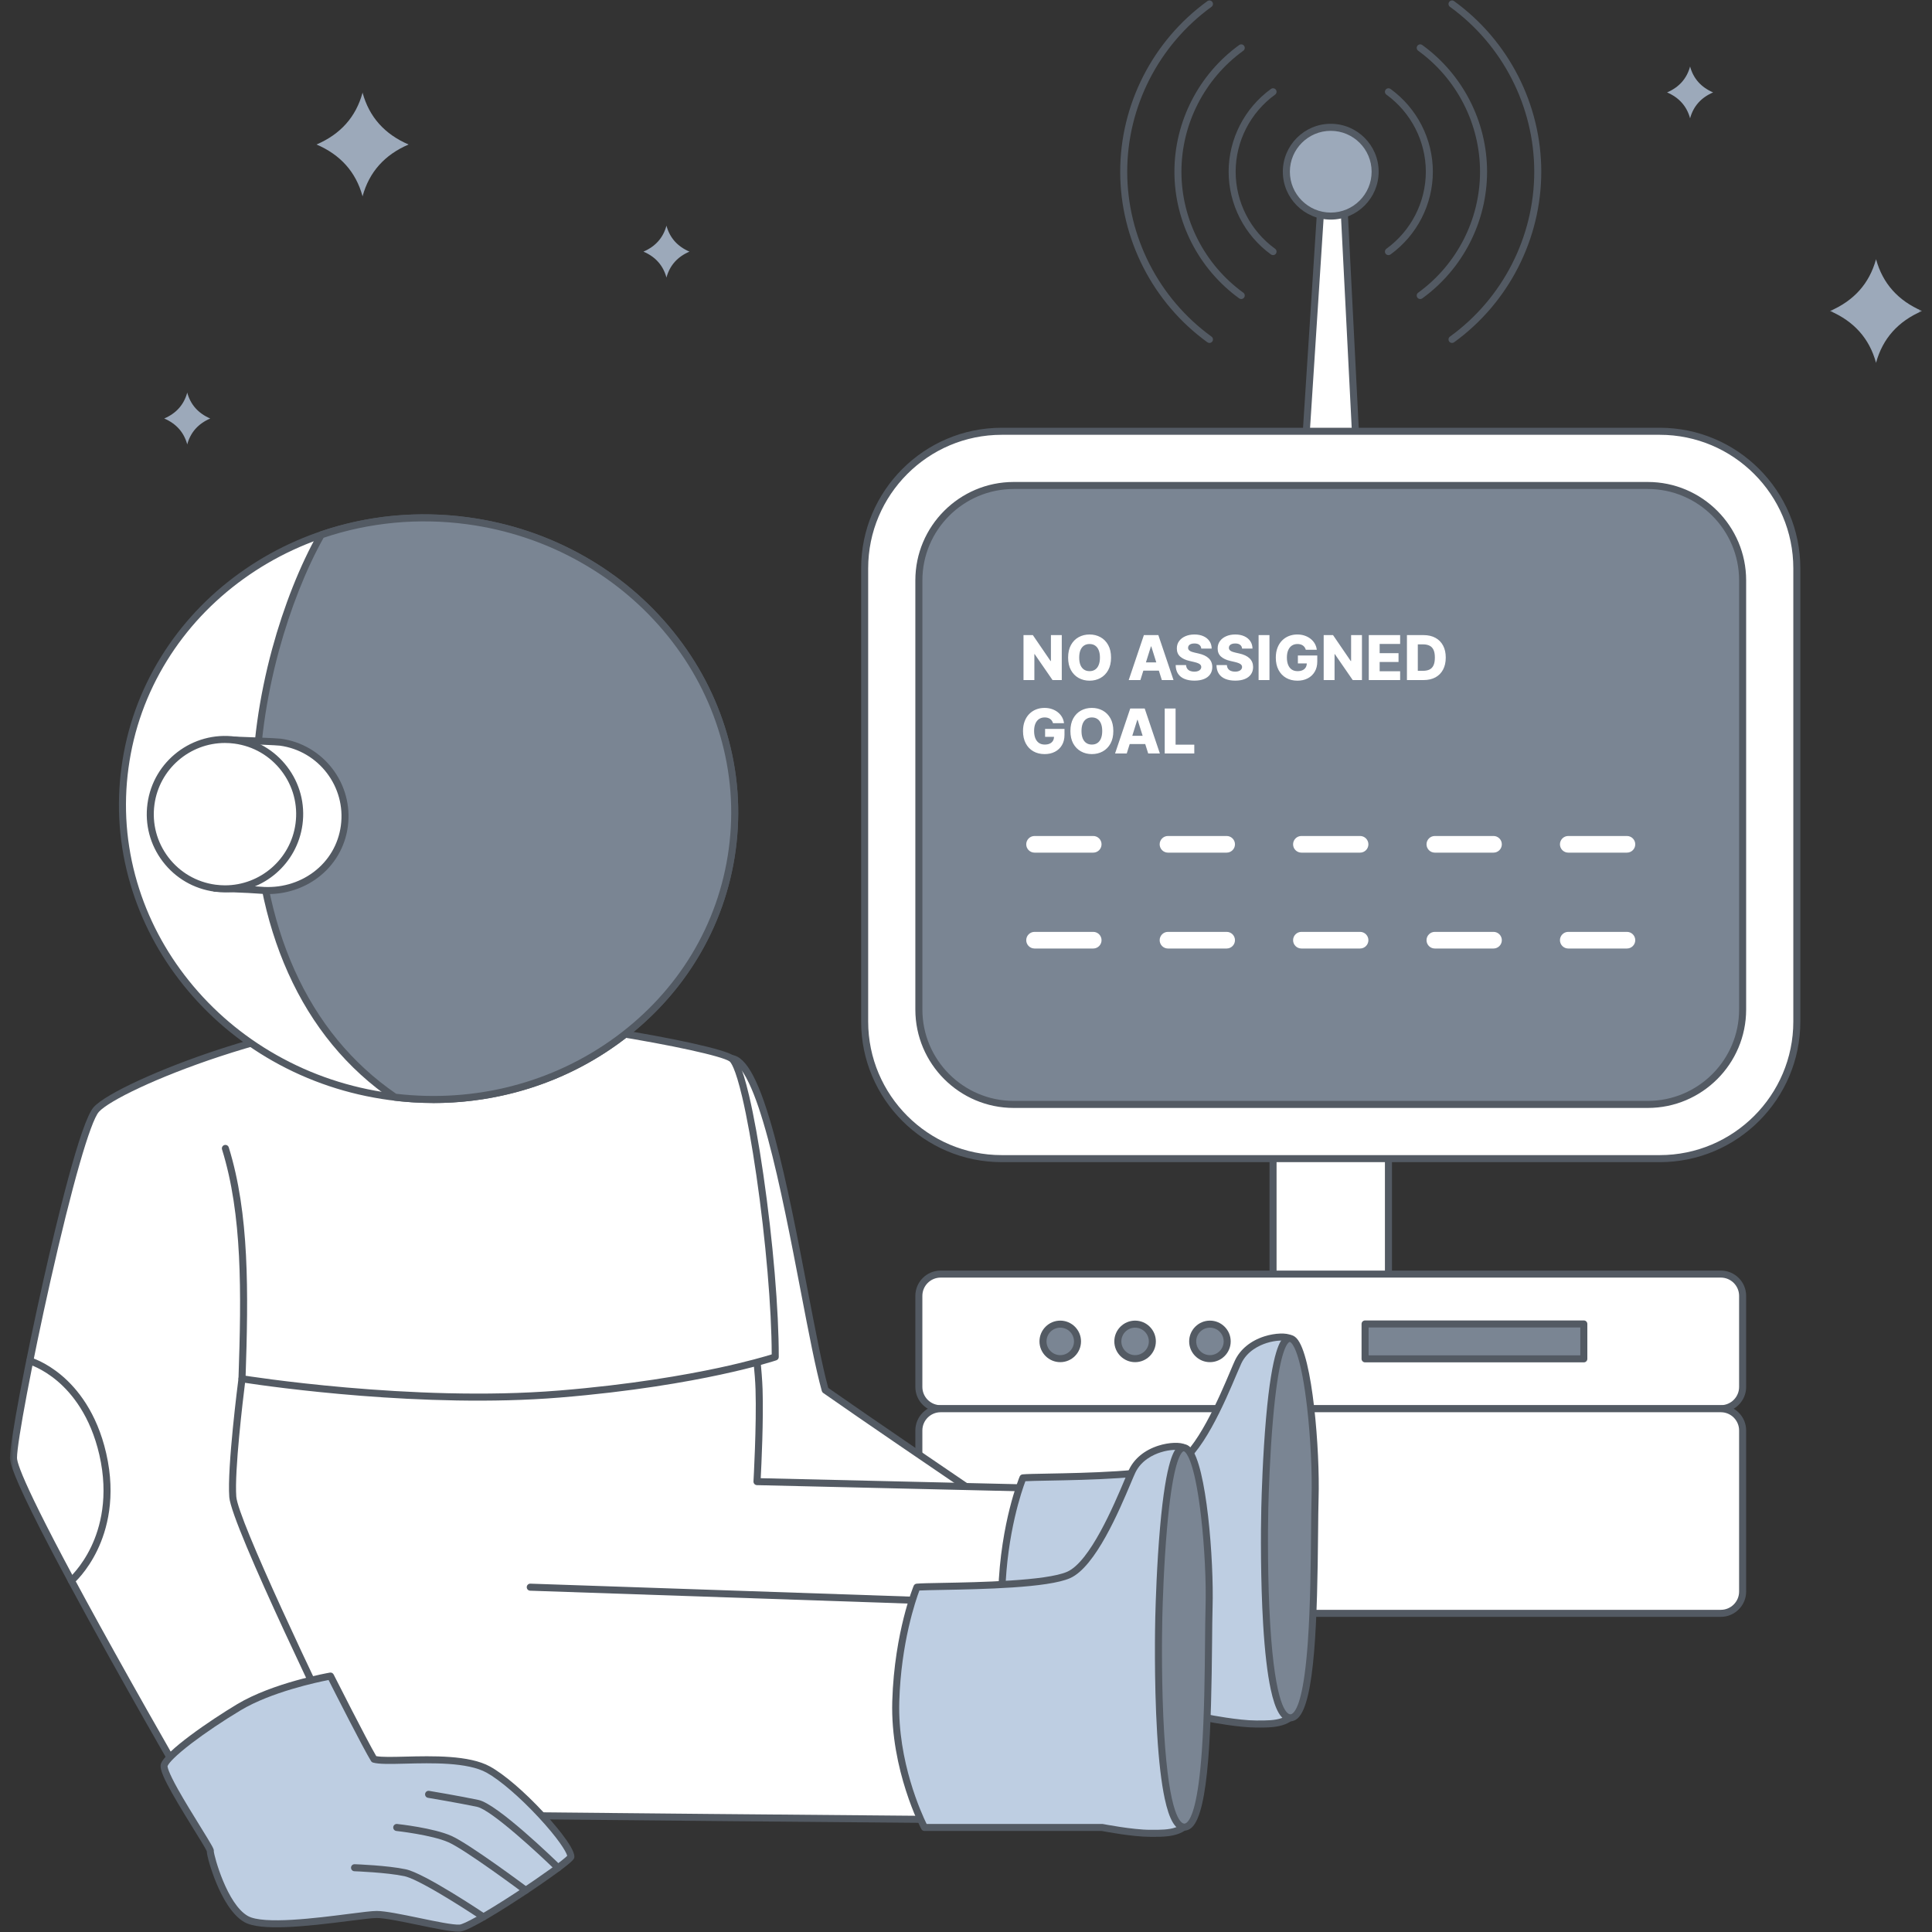 <svg width="500" height="500" viewBox="0 0 500 500" fill="none" xmlns="http://www.w3.org/2000/svg">
<rect x="0" y="0" width="500" height="500" fill="#333333" stroke="none"/>
<path d="M351.026 116.531H337.766L342.417 44.438H347.37L351.026 116.531Z" fill="white"/>
<path d="M351.026 117.443H337.766C337.51 117.443 337.271 117.339 337.099 117.156C336.927 116.974 336.838 116.729 336.854 116.474L341.51 44.38C341.542 43.901 341.937 43.526 342.417 43.526H347.37C347.854 43.526 348.255 43.906 348.276 44.391L351.932 116.49C351.948 116.74 351.859 116.979 351.687 117.161C351.51 117.344 351.276 117.448 351.026 117.448V117.443ZM338.734 115.625H350.068L346.505 45.344H343.271L338.729 115.625H338.734Z" fill="#535A63"/>
<path d="M313.005 88.755C312.818 88.755 312.635 88.698 312.469 88.583C298.344 78.354 289.906 61.849 289.906 44.438C289.906 27.021 298.344 10.521 312.469 0.292C312.88 -0.005 313.448 0.083 313.74 0.495C314.036 0.901 313.948 1.469 313.536 1.766C299.88 11.656 291.724 27.604 291.724 44.438C291.724 61.266 299.88 77.219 313.536 87.109C313.948 87.401 314.036 87.974 313.74 88.38C313.563 88.625 313.286 88.755 313.005 88.755Z" fill="#535A63"/>
<path d="M321.234 77.391C321.047 77.391 320.859 77.333 320.698 77.219C310.203 69.615 303.938 57.364 303.938 44.438C303.938 31.51 310.203 19.255 320.698 11.656C321.104 11.359 321.677 11.448 321.969 11.859C322.266 12.266 322.172 12.833 321.766 13.13C311.74 20.385 305.755 32.094 305.755 44.438C305.755 56.781 311.74 68.484 321.766 75.745C322.172 76.036 322.266 76.609 321.969 77.016C321.792 77.26 321.516 77.391 321.234 77.391Z" fill="#535A63"/>
<path d="M329.464 66.026C329.276 66.026 329.089 65.974 328.927 65.854C322.063 60.885 317.969 52.875 317.969 44.438C317.969 35.995 322.063 27.99 328.927 23.016C329.339 22.724 329.906 22.812 330.198 23.219C330.495 23.63 330.401 24.198 329.995 24.49C323.604 29.12 319.786 36.573 319.786 44.438C319.786 52.297 323.604 59.75 329.995 64.38C330.401 64.677 330.495 65.245 330.198 65.651C330.021 65.896 329.745 66.026 329.464 66.026Z" fill="#535A63"/>
<path d="M375.787 88.755C375.505 88.755 375.224 88.625 375.047 88.38C374.755 87.969 374.844 87.401 375.25 87.109C388.912 77.219 397.063 61.266 397.063 44.438C397.063 27.604 388.912 11.656 375.25 1.766C374.844 1.469 374.755 0.901 375.047 0.495C375.344 0.083 375.912 -0.005 376.318 0.292C390.448 10.521 398.88 27.021 398.88 44.438C398.88 61.849 390.448 78.349 376.318 88.583C376.156 88.698 375.969 88.755 375.787 88.755Z" fill="#535A63"/>
<path d="M367.557 77.391C367.276 77.391 366.995 77.26 366.818 77.016C366.526 76.604 366.615 76.036 367.021 75.745C377.047 68.484 383.031 56.781 383.031 44.438C383.031 32.094 377.047 20.385 367.021 13.13C366.615 12.833 366.526 12.266 366.818 11.859C367.115 11.448 367.682 11.359 368.089 11.656C378.589 19.255 384.854 31.51 384.854 44.438C384.854 57.364 378.589 69.615 368.089 77.219C367.927 77.333 367.745 77.391 367.557 77.391Z" fill="#535A63"/>
<path d="M359.328 66.026C359.047 66.026 358.771 65.896 358.594 65.651C358.297 65.245 358.391 64.677 358.797 64.38C365.187 59.75 369.005 52.297 369.005 44.438C369.005 36.573 365.187 29.12 358.797 24.49C358.391 24.198 358.297 23.625 358.594 23.219C358.885 22.812 359.458 22.724 359.865 23.016C366.729 27.99 370.823 35.995 370.823 44.438C370.823 52.875 366.729 60.885 359.865 65.854C359.703 65.974 359.516 66.026 359.328 66.026Z" fill="#535A63"/>
<path d="M355.885 44.438C355.885 45.193 355.813 45.938 355.661 46.677C355.516 47.417 355.297 48.135 355.01 48.833C354.719 49.531 354.37 50.193 353.948 50.818C353.531 51.448 353.052 52.026 352.521 52.557C351.984 53.094 351.406 53.568 350.776 53.989C350.151 54.406 349.49 54.76 348.792 55.052C348.094 55.339 347.375 55.557 346.635 55.703C345.896 55.849 345.151 55.922 344.396 55.922C343.641 55.922 342.896 55.849 342.156 55.703C341.417 55.557 340.698 55.339 340 55.052C339.302 54.76 338.641 54.406 338.016 53.989C337.385 53.568 336.807 53.094 336.271 52.557C335.74 52.026 335.26 51.448 334.844 50.818C334.422 50.193 334.073 49.531 333.781 48.833C333.495 48.135 333.276 47.417 333.13 46.677C332.979 45.938 332.906 45.193 332.906 44.438C332.906 43.682 332.979 42.932 333.13 42.193C333.276 41.453 333.495 40.734 333.781 40.042C334.073 39.344 334.422 38.682 334.844 38.052C335.26 37.427 335.74 36.844 336.271 36.312C336.807 35.781 337.385 35.302 338.016 34.885C338.641 34.464 339.302 34.109 340 33.823C340.698 33.531 341.417 33.318 342.156 33.167C342.896 33.021 343.641 32.948 344.396 32.948C345.151 32.948 345.896 33.021 346.635 33.167C347.375 33.318 348.094 33.531 348.792 33.823C349.49 34.109 350.151 34.464 350.776 34.885C351.406 35.302 351.984 35.781 352.521 36.312C353.052 36.844 353.531 37.427 353.948 38.052C354.37 38.682 354.719 39.344 355.01 40.042C355.297 40.734 355.516 41.453 355.661 42.193C355.813 42.932 355.885 43.682 355.885 44.438Z" fill="#9CA9BA"/>
<path d="M344.396 56.833C337.557 56.833 331.995 51.271 331.995 44.438C331.995 37.599 337.557 32.036 344.396 32.036C351.234 32.036 356.797 37.599 356.797 44.438C356.797 51.271 351.234 56.833 344.396 56.833ZM344.396 33.859C338.563 33.859 333.818 38.604 333.818 44.438C333.818 50.271 338.563 55.016 344.396 55.016C350.229 55.016 354.974 50.271 354.974 44.438C354.974 38.604 350.229 33.859 344.396 33.859Z" fill="#535A63"/>
<path d="M329.464 264.036H359.328V338.698H329.464V264.036Z" fill="white"/>
<path d="M359.328 339.609H329.463C328.963 339.609 328.552 339.203 328.552 338.698V264.036C328.552 263.536 328.963 263.13 329.463 263.13H359.328C359.828 263.13 360.24 263.536 360.24 264.036V338.698C360.24 339.203 359.828 339.609 359.328 339.609ZM330.375 337.787H358.417V264.948H330.375V337.787Z" fill="#535A63"/>
<path d="M243.437 329.729H445.354C445.724 329.729 446.088 329.766 446.453 329.839C446.818 329.912 447.167 330.021 447.51 330.162C447.854 330.302 448.177 330.474 448.484 330.682C448.792 330.885 449.078 331.12 449.338 331.38C449.599 331.646 449.833 331.927 450.042 332.234C450.245 332.542 450.422 332.87 450.562 333.214C450.703 333.552 450.807 333.906 450.88 334.271C450.953 334.63 450.99 335 450.99 335.37V358.938C450.99 359.307 450.953 359.672 450.88 360.037C450.807 360.401 450.703 360.75 450.562 361.094C450.422 361.438 450.245 361.76 450.042 362.068C449.833 362.375 449.599 362.662 449.338 362.922C449.078 363.182 448.792 363.417 448.484 363.625C448.177 363.828 447.854 364.005 447.51 364.146C447.167 364.287 446.818 364.391 446.453 364.464C446.088 364.537 445.724 364.573 445.354 364.573H243.437C243.068 364.573 242.703 364.537 242.338 364.464C241.974 364.391 241.625 364.287 241.281 364.146C240.937 364.005 240.615 363.828 240.307 363.625C240 363.417 239.713 363.182 239.453 362.922C239.193 362.662 238.958 362.375 238.75 362.068C238.547 361.76 238.37 361.438 238.229 361.094C238.088 360.75 237.984 360.401 237.911 360.037C237.838 359.672 237.802 359.307 237.802 358.938V335.37C237.802 335 237.838 334.63 237.911 334.271C237.984 333.906 238.088 333.552 238.229 333.214C238.37 332.87 238.547 332.542 238.75 332.234C238.958 331.927 239.193 331.646 239.453 331.38C239.713 331.12 240 330.885 240.307 330.682C240.615 330.474 240.937 330.302 241.281 330.162C241.625 330.021 241.974 329.912 242.338 329.839C242.703 329.766 243.068 329.729 243.437 329.729Z" fill="white"/>
<path d="M445.354 365.484H243.438C239.828 365.484 236.891 362.547 236.891 358.938V335.37C236.891 331.76 239.828 328.823 243.438 328.823H445.354C448.964 328.823 451.901 331.755 451.901 335.37V358.938C451.901 362.547 448.964 365.484 445.354 365.484ZM243.438 330.641C240.828 330.641 238.708 332.76 238.708 335.37V358.938C238.708 361.542 240.828 363.662 243.438 363.662H445.354C447.958 363.662 450.078 361.542 450.078 358.938V335.37C450.078 332.76 447.958 330.641 445.354 330.641H243.438Z" fill="#535A63"/>
<path d="M243.437 364.573H445.354C445.724 364.573 446.088 364.609 446.453 364.682C446.818 364.755 447.167 364.859 447.51 365C447.854 365.146 448.177 365.318 448.484 365.526C448.792 365.729 449.078 365.964 449.338 366.224C449.599 366.484 449.833 366.771 450.042 367.078C450.245 367.385 450.422 367.714 450.562 368.052C450.703 368.396 450.807 368.75 450.88 369.109C450.953 369.474 450.99 369.839 450.99 370.208V411.891C450.99 412.26 450.953 412.63 450.88 412.99C450.807 413.354 450.703 413.708 450.562 414.052C450.422 414.391 450.245 414.719 450.042 415.026C449.833 415.333 449.599 415.615 449.338 415.88C449.078 416.141 448.792 416.375 448.484 416.578C448.177 416.786 447.854 416.958 447.51 417.099C447.167 417.24 446.818 417.349 446.453 417.422C446.088 417.495 445.724 417.531 445.354 417.531H243.437C243.068 417.531 242.703 417.495 242.338 417.422C241.974 417.349 241.625 417.24 241.281 417.099C240.937 416.958 240.615 416.786 240.307 416.578C240 416.375 239.713 416.141 239.453 415.88C239.193 415.615 238.958 415.333 238.75 415.026C238.547 414.719 238.37 414.391 238.229 414.052C238.088 413.708 237.984 413.354 237.911 412.99C237.838 412.63 237.802 412.26 237.802 411.891V370.208C237.802 369.839 237.838 369.474 237.911 369.109C237.984 368.75 238.088 368.396 238.229 368.052C238.37 367.714 238.547 367.385 238.75 367.078C238.958 366.771 239.193 366.484 239.453 366.224C239.713 365.964 240 365.729 240.307 365.526C240.615 365.318 240.937 365.146 241.281 365C241.625 364.859 241.974 364.755 242.338 364.682C242.703 364.609 243.068 364.573 243.437 364.573Z" fill="white"/>
<path d="M445.354 418.438H243.438C239.828 418.438 236.891 415.505 236.891 411.891V370.208C236.891 366.599 239.828 363.661 243.438 363.661H445.354C448.964 363.661 451.901 366.599 451.901 370.208V411.891C451.901 415.5 448.964 418.438 445.354 418.438ZM243.438 365.484C240.828 365.484 238.708 367.604 238.708 370.208V411.896C238.708 414.5 240.828 416.62 243.438 416.62H445.354C447.958 416.62 450.078 414.5 450.078 411.896V370.208C450.078 367.604 447.958 365.484 445.354 365.484H243.438Z" fill="#535A63"/>
<path d="M465.021 147.089V264.38C465.021 283.958 449.125 299.854 429.542 299.854H259.245C239.667 299.854 223.771 283.958 223.771 264.38V147.089C223.771 127.51 239.667 111.615 259.245 111.615H429.542C449.125 111.615 465.021 127.51 465.021 147.089Z" fill="white"/>
<path d="M429.542 300.766H259.245C239.182 300.766 222.859 284.443 222.859 264.38V147.089C222.859 127.026 239.182 110.703 259.245 110.703H429.542C449.609 110.703 465.927 127.026 465.927 147.089V264.38C465.927 284.443 449.609 300.766 429.542 300.766ZM259.245 112.526C240.188 112.526 224.682 128.031 224.682 147.089V264.38C224.682 283.438 240.188 298.943 259.245 298.943H429.542C448.604 298.943 464.109 283.438 464.109 264.38V147.089C464.109 128.031 448.604 112.526 429.542 112.526H259.245Z" fill="#535A63"/>
<path d="M262.354 125.646H426.437C427.24 125.646 428.042 125.682 428.844 125.766C429.641 125.844 430.437 125.958 431.224 126.115C432.016 126.276 432.792 126.469 433.562 126.703C434.333 126.938 435.088 127.208 435.833 127.516C436.573 127.823 437.302 128.167 438.01 128.547C438.719 128.922 439.406 129.339 440.078 129.781C440.745 130.229 441.391 130.708 442.01 131.219C442.635 131.729 443.229 132.271 443.797 132.839C444.365 133.406 444.906 134 445.417 134.625C445.927 135.245 446.406 135.891 446.854 136.557C447.297 137.229 447.713 137.917 448.088 138.625C448.469 139.333 448.812 140.063 449.12 140.802C449.427 141.547 449.698 142.302 449.932 143.073C450.167 143.844 450.359 144.62 450.521 145.411C450.677 146.198 450.792 146.995 450.87 147.792C450.953 148.594 450.99 149.396 450.99 150.198V261.271C450.99 262.073 450.953 262.875 450.87 263.677C450.792 264.479 450.677 265.271 450.521 266.063C450.359 266.849 450.167 267.63 449.932 268.396C449.698 269.167 449.427 269.922 449.12 270.667C448.812 271.412 448.469 272.135 448.088 272.844C447.713 273.552 447.297 274.245 446.854 274.912C446.406 275.578 445.927 276.224 445.417 276.849C444.906 277.469 444.365 278.063 443.797 278.635C443.229 279.203 442.635 279.74 442.01 280.25C441.391 280.76 440.745 281.24 440.078 281.688C439.406 282.135 438.719 282.547 438.01 282.927C437.302 283.302 436.573 283.646 435.833 283.958C435.088 284.266 434.333 284.537 433.562 284.766C432.792 285 432.016 285.198 431.224 285.354C430.437 285.51 429.641 285.63 428.844 285.708C428.042 285.787 427.24 285.823 426.437 285.823H262.354C261.552 285.823 260.75 285.787 259.948 285.708C259.151 285.63 258.354 285.51 257.568 285.354C256.776 285.198 256 285 255.229 284.766C254.458 284.537 253.703 284.266 252.958 283.958C252.219 283.646 251.49 283.302 250.781 282.927C250.073 282.547 249.385 282.135 248.713 281.688C248.047 281.24 247.401 280.76 246.781 280.25C246.156 279.74 245.562 279.203 244.995 278.635C244.427 278.063 243.885 277.469 243.375 276.849C242.865 276.224 242.385 275.583 241.937 274.912C241.495 274.245 241.078 273.552 240.703 272.844C240.323 272.135 239.979 271.412 239.672 270.667C239.365 269.922 239.094 269.167 238.859 268.396C238.625 267.63 238.432 266.849 238.276 266.063C238.115 265.271 238 264.479 237.922 263.677C237.838 262.875 237.802 262.073 237.802 261.271V150.198C237.802 149.396 237.838 148.594 237.922 147.792C238 146.995 238.115 146.198 238.276 145.411C238.432 144.62 238.625 143.844 238.859 143.073C239.094 142.302 239.365 141.547 239.672 140.802C239.979 140.063 240.323 139.333 240.703 138.625C241.078 137.917 241.495 137.229 241.937 136.557C242.385 135.891 242.865 135.245 243.375 134.625C243.885 134 244.427 133.406 244.995 132.839C245.562 132.271 246.156 131.729 246.781 131.219C247.401 130.708 248.047 130.229 248.713 129.781C249.385 129.339 250.073 128.922 250.781 128.547C251.49 128.167 252.219 127.823 252.958 127.516C253.703 127.208 254.458 126.938 255.229 126.703C256 126.469 256.776 126.276 257.568 126.115C258.354 125.958 259.151 125.844 259.948 125.766C260.75 125.682 261.552 125.646 262.354 125.646Z" fill="#7A8593"/>
<path d="M426.438 286.734H262.354C248.313 286.734 236.891 275.313 236.891 261.266V150.198C236.891 136.156 248.313 124.734 262.354 124.734H426.438C440.479 124.734 451.901 136.156 451.901 150.198V261.266C451.901 275.313 440.479 286.734 426.438 286.734ZM262.354 126.552C249.318 126.552 238.714 137.161 238.714 150.198V261.266C238.714 274.307 249.318 284.911 262.354 284.911H426.438C439.474 284.911 450.078 274.307 450.078 261.266V150.198C450.078 137.161 439.474 126.552 426.438 126.552H262.354Z" fill="#535A63"/>
<path d="M353.281 342.635H409.896V351.667H353.281V342.635Z" fill="#7A8593"/>
<path d="M409.896 352.578H353.281C352.781 352.578 352.37 352.172 352.37 351.667V342.635C352.37 342.135 352.781 341.729 353.281 341.729H409.896C410.396 341.729 410.802 342.135 410.802 342.635V351.667C410.802 352.172 410.396 352.578 409.896 352.578ZM354.193 350.755H408.984V343.547H354.193V350.755Z" fill="#535A63"/>
<path d="M278.859 347.151C278.859 347.745 278.745 348.313 278.516 348.859C278.292 349.406 277.969 349.891 277.552 350.307C277.13 350.729 276.651 351.052 276.099 351.276C275.552 351.505 274.984 351.615 274.391 351.615C273.802 351.615 273.229 351.505 272.682 351.276C272.135 351.052 271.656 350.729 271.234 350.307C270.818 349.891 270.495 349.406 270.266 348.859C270.042 348.313 269.927 347.745 269.927 347.151C269.927 346.557 270.042 345.99 270.266 345.443C270.495 344.896 270.818 344.411 271.234 343.995C271.656 343.578 272.135 343.255 272.682 343.026C273.229 342.802 273.802 342.688 274.391 342.688C274.984 342.688 275.552 342.802 276.099 343.026C276.651 343.255 277.13 343.578 277.552 343.995C277.969 344.411 278.292 344.896 278.516 345.443C278.745 345.99 278.859 346.557 278.859 347.151Z" fill="#7A8593"/>
<path d="M274.391 352.526C271.432 352.526 269.016 350.115 269.016 347.151C269.016 344.188 271.432 341.776 274.391 341.776C277.354 341.776 279.766 344.188 279.766 347.151C279.766 350.115 277.354 352.526 274.391 352.526ZM274.391 343.599C272.432 343.599 270.839 345.193 270.839 347.151C270.839 349.109 272.432 350.708 274.391 350.708C276.354 350.708 277.948 349.109 277.948 347.151C277.948 345.193 276.354 343.599 274.391 343.599Z" fill="#535A63"/>
<path d="M298.229 347.151C298.229 347.745 298.115 348.313 297.885 348.859C297.661 349.406 297.339 349.891 296.922 350.307C296.5 350.729 296.016 351.052 295.469 351.276C294.922 351.505 294.354 351.615 293.76 351.615C293.172 351.615 292.599 351.505 292.052 351.276C291.505 351.052 291.026 350.729 290.604 350.307C290.188 349.891 289.865 349.406 289.635 348.859C289.411 348.313 289.297 347.745 289.297 347.151C289.297 346.557 289.411 345.99 289.635 345.443C289.865 344.896 290.188 344.411 290.604 343.995C291.026 343.578 291.505 343.255 292.052 343.026C292.599 342.802 293.172 342.688 293.76 342.688C294.354 342.688 294.922 342.802 295.469 343.026C296.016 343.255 296.5 343.578 296.922 343.995C297.339 344.411 297.661 344.896 297.885 345.443C298.115 345.99 298.229 346.557 298.229 347.151Z" fill="#7A8593"/>
<path d="M293.76 352.526C290.797 352.526 288.385 350.115 288.385 347.151C288.385 344.188 290.797 341.776 293.76 341.776C296.724 341.776 299.135 344.188 299.135 347.151C299.135 350.115 296.724 352.526 293.76 352.526ZM293.76 343.599C291.802 343.599 290.208 345.193 290.208 347.151C290.208 349.109 291.802 350.708 293.76 350.708C295.724 350.708 297.318 349.109 297.318 347.151C297.318 345.193 295.724 343.599 293.76 343.599Z" fill="#535A63"/>
<path d="M317.599 347.151C317.599 347.745 317.484 348.313 317.255 348.859C317.031 349.406 316.708 349.891 316.287 350.307C315.87 350.729 315.385 351.052 314.839 351.276C314.292 351.505 313.724 351.615 313.13 351.615C312.542 351.615 311.969 351.505 311.422 351.276C310.875 351.052 310.396 350.729 309.974 350.307C309.557 349.891 309.234 349.406 309.005 348.859C308.781 348.313 308.667 347.745 308.667 347.151C308.667 346.557 308.781 345.99 309.005 345.443C309.234 344.896 309.557 344.411 309.974 343.995C310.396 343.578 310.875 343.255 311.422 343.026C311.969 342.802 312.542 342.688 313.13 342.688C313.724 342.688 314.292 342.802 314.839 343.026C315.385 343.255 315.87 343.578 316.287 343.995C316.708 344.411 317.031 344.896 317.255 345.443C317.484 345.99 317.599 346.557 317.599 347.151Z" fill="#7A8593"/>
<path d="M313.13 352.526C310.167 352.526 307.755 350.115 307.755 347.151C307.755 344.188 310.167 341.776 313.13 341.776C316.094 341.776 318.505 344.188 318.505 347.151C318.505 350.115 316.094 352.526 313.13 352.526ZM313.13 343.599C311.172 343.599 309.578 345.193 309.578 347.151C309.578 349.109 311.172 350.708 313.13 350.708C315.094 350.708 316.687 349.109 316.687 347.151C316.687 345.193 315.094 343.599 313.13 343.599Z" fill="#535A63"/>
<path d="M282.927 220.661H267.745C266.552 220.661 265.589 219.698 265.589 218.51C265.589 217.318 266.552 216.354 267.745 216.354H282.927C284.115 216.354 285.078 217.318 285.078 218.51C285.078 219.698 284.115 220.661 282.927 220.661Z" fill="white"/>
<path d="M317.458 220.661H302.271C301.083 220.661 300.12 219.698 300.12 218.51C300.12 217.318 301.083 216.354 302.271 216.354H317.458C318.646 216.354 319.609 217.318 319.609 218.51C319.609 219.698 318.646 220.661 317.458 220.661Z" fill="white"/>
<path d="M351.99 220.661H336.802C335.615 220.661 334.651 219.698 334.651 218.51C334.651 217.318 335.615 216.354 336.802 216.354H351.99C353.177 216.354 354.141 217.318 354.141 218.51C354.141 219.698 353.177 220.661 351.99 220.661Z" fill="white"/>
<path d="M386.521 220.661H371.333C370.146 220.661 369.182 219.698 369.182 218.51C369.182 217.318 370.146 216.354 371.333 216.354H386.521C387.708 216.354 388.672 217.318 388.672 218.51C388.672 219.698 387.708 220.661 386.521 220.661Z" fill="white"/>
<path d="M421.047 220.661H405.865C404.677 220.661 403.714 219.698 403.714 218.51C403.714 217.318 404.677 216.354 405.865 216.354H421.047C422.24 216.354 423.203 217.318 423.203 218.51C423.203 219.698 422.24 220.661 421.047 220.661Z" fill="white"/>
<path d="M282.927 245.474H267.745C266.552 245.474 265.589 244.51 265.589 243.323C265.589 242.135 266.552 241.167 267.745 241.167H282.927C284.115 241.167 285.078 242.135 285.078 243.323C285.078 244.51 284.115 245.474 282.927 245.474Z" fill="white"/>
<path d="M317.458 245.474H302.271C301.083 245.474 300.12 244.51 300.12 243.323C300.12 242.135 301.083 241.167 302.271 241.167H317.458C318.646 241.167 319.609 242.135 319.609 243.323C319.609 244.51 318.646 245.474 317.458 245.474Z" fill="white"/>
<path d="M351.99 245.474H336.802C335.615 245.474 334.651 244.51 334.651 243.323C334.651 242.135 335.615 241.167 336.802 241.167H351.99C353.177 241.167 354.141 242.135 354.141 243.323C354.141 244.51 353.177 245.474 351.99 245.474Z" fill="white"/>
<path d="M386.521 245.474H371.333C370.146 245.474 369.182 244.51 369.182 243.323C369.182 242.135 370.146 241.167 371.333 241.167H386.521C387.708 241.167 388.672 242.135 388.672 243.323C388.672 244.51 387.708 245.474 386.521 245.474Z" fill="white"/>
<path d="M421.047 245.474H405.865C404.677 245.474 403.714 244.51 403.714 243.323C403.714 242.135 404.677 241.167 405.865 241.167H421.047C422.24 241.167 423.203 242.135 423.203 243.323C423.203 244.51 422.24 245.474 421.047 245.474Z" fill="white"/>
<path d="M189.318 273.927C199.776 275.078 208.135 340.375 213.557 359.75C224.849 367.667 249.964 384.708 249.964 384.708L224.526 405.979C224.526 405.979 192.646 395.547 184.172 382.609C175.703 369.672 166.953 326.458 166.938 312.5C166.922 284.547 172.464 272.078 189.313 273.932L189.318 273.927Z" fill="white"/>
<path d="M224.526 406.885C224.432 406.885 224.339 406.875 224.245 406.844C224.167 406.818 216.12 404.167 207.141 399.969C195.005 394.286 187.021 388.615 183.412 383.104C174.771 369.911 166.042 326.365 166.031 312.5C166.016 293.214 168.698 282.203 174.719 276.802C178.323 273.568 183.13 272.333 189.417 273.026C193.234 273.443 196.656 279.99 200.505 294.255C203.662 305.943 206.51 320.766 209.021 333.844C211.052 344.422 212.807 353.583 214.349 359.193C225.63 367.094 250.224 383.786 250.474 383.958C250.714 384.115 250.859 384.38 250.875 384.661C250.891 384.948 250.766 385.224 250.547 385.406L225.109 406.677C224.948 406.813 224.74 406.885 224.526 406.885ZM186.203 274.661C181.922 274.661 178.547 275.813 175.932 278.156C170.328 283.182 167.839 293.771 167.849 312.5C167.859 319.453 170.037 333.615 173.276 347.734C176.99 363.932 181.24 376.458 184.938 382.109C192.578 393.781 220.349 403.589 224.339 404.953L248.458 384.786C243.672 381.531 222.927 367.427 213.042 360.495C212.865 360.375 212.745 360.198 212.688 359.995C211.104 354.344 209.307 345 207.234 334.188C204.729 321.141 201.891 306.354 198.75 294.729C197.052 288.422 195.453 283.729 193.865 280.38C191.787 275.99 190.193 274.938 189.219 274.833C188.172 274.719 187.167 274.656 186.208 274.656L186.203 274.661Z" fill="#535A63"/>
<path d="M291.463 385.682L287 471.266C287 471.266 94.021 469.656 81.849 469.261C69.672 468.865 51.547 440.344 53.656 413.359C55.766 386.38 58.302 334.776 58.302 334.776L193.213 332.135C193.213 332.135 196.141 350.13 196.448 359.547C196.75 368.958 195.911 383.443 195.911 383.443L291.463 385.677V385.682Z" fill="white"/>
<path d="M287 472.177H286.995C285.063 472.162 93.865 470.557 81.818 470.172C77.885 470.042 73.443 467.339 68.979 462.354C60.094 452.422 51.219 432.839 52.75 413.292C54.828 386.63 57.365 335.25 57.391 334.734C57.411 334.255 57.802 333.88 58.281 333.87L193.193 331.229C193.651 331.219 194.037 331.547 194.109 331.995C194.141 332.172 197.052 350.156 197.354 359.521C197.615 367.484 197.052 379.188 196.875 382.557L291.49 384.771C291.734 384.776 291.964 384.885 292.135 385.063C292.302 385.245 292.391 385.484 292.375 385.729L287.912 471.318C287.885 471.797 287.484 472.177 287.005 472.177H287ZM59.167 335.672C58.828 342.495 56.5 388.635 54.562 413.432C53.078 432.443 61.698 451.49 70.339 461.136C74.401 465.677 78.5 468.24 81.875 468.349C93.484 468.724 272.016 470.229 286.135 470.349L290.505 386.568L195.891 384.354C195.641 384.349 195.406 384.24 195.24 384.057C195.073 383.875 194.99 383.635 195 383.391C195.005 383.245 195.828 368.839 195.531 359.573C195.271 351.438 192.995 336.615 192.432 333.063L59.161 335.672H59.167Z" fill="#535A63"/>
<path d="M48.464 101.635V101.573C48.464 101.583 48.458 101.594 48.458 101.604C48.453 101.594 48.448 101.583 48.448 101.573V101.635C47.589 104.745 45.609 106.969 42.5 108.307C45.609 109.646 47.589 111.87 48.448 114.979V115.047C48.453 115.036 48.453 115.026 48.458 115.016C48.458 115.026 48.464 115.036 48.464 115.047V114.979C49.323 111.87 51.307 109.646 54.411 108.307C51.307 106.969 49.323 104.745 48.464 101.635Z" fill="#9CA9BA"/>
<path d="M172.49 58.443V58.38C172.484 58.391 172.479 58.401 172.479 58.411C172.474 58.401 172.469 58.391 172.469 58.38V58.443C171.609 61.557 169.63 63.781 166.521 65.12C169.63 66.453 171.609 68.682 172.469 71.792V71.854C172.474 71.844 172.474 71.833 172.479 71.823C172.484 71.833 172.484 71.844 172.49 71.854V71.792C173.344 68.682 175.328 66.453 178.432 65.12C175.328 63.781 173.344 61.557 172.49 58.443Z" fill="#9CA9BA"/>
<path d="M437.401 17.245V17.177C437.396 17.188 437.396 17.198 437.391 17.208C437.391 17.198 437.385 17.188 437.385 17.177V17.245C436.526 20.354 434.542 22.578 431.438 23.917C434.542 25.255 436.526 27.479 437.385 30.589V30.656C437.385 30.641 437.391 30.63 437.391 30.62C437.396 30.63 437.401 30.641 437.401 30.656V30.589C438.26 27.479 440.24 25.255 443.349 23.917C440.24 22.578 438.26 20.354 437.401 17.245Z" fill="#9CA9BA"/>
<mask id="mask0_203_2" style="mask-type:luminance" maskUnits="userSpaceOnUse" x="473" y="66" width="25" height="29">
<path d="M473.333 66.667H497.5V94.667H473.333V66.667Z" fill="white"/>
</mask>
<g mask="url(#mask0_203_2)">
<path d="M485.536 67.141V67.005C485.531 67.031 485.526 67.052 485.521 67.073C485.516 67.052 485.505 67.031 485.5 67.005V67.141C483.786 73.359 479.823 77.807 473.609 80.484C479.823 83.161 483.786 87.609 485.5 93.828V93.963C485.505 93.937 485.516 93.917 485.521 93.896C485.526 93.917 485.531 93.937 485.536 93.963V93.828C487.25 87.609 491.219 83.161 497.432 80.484C491.219 77.807 487.255 73.359 485.536 67.141Z" fill="#9CA9BA"/>
</g>
<path d="M93.849 24.047V23.917C93.844 23.938 93.833 23.958 93.828 23.984C93.823 23.958 93.818 23.938 93.813 23.917V24.047C92.099 30.271 88.135 34.719 81.917 37.396C88.135 40.068 92.094 44.521 93.813 50.739V50.87C93.818 50.849 93.823 50.828 93.828 50.802C93.833 50.828 93.844 50.849 93.849 50.87V50.739C95.563 44.521 99.526 40.068 105.74 37.396C99.526 34.719 95.563 30.271 93.849 24.047Z" fill="#9CA9BA"/>
<path d="M112.344 262.38C75.349 262.38 30.427 281.073 24.932 287.125C19.432 293.172 3.49 369.042 3.49 377.287C3.49 385.531 54.417 472.948 54.417 472.948L91.453 457.557C91.453 457.557 60.823 395.089 60.245 387.396C59.667 379.698 62.63 356.828 62.63 356.828C62.63 356.828 106.24 363.922 144.766 360.776C180.943 357.823 200.63 351.182 200.63 351.182C200.687 325.589 193.75 277.016 189.318 273.932C185.036 270.953 136.536 262.385 112.349 262.385L112.344 262.38Z" fill="white"/>
<mask id="mask1_203_2" style="mask-type:luminance" maskUnits="userSpaceOnUse" x="2" y="261" width="201" height="214">
<path d="M2.5 261.333H202.667V474.667H2.5V261.333Z" fill="white"/>
</mask>
<g mask="url(#mask1_203_2)">
<path d="M54.417 473.859C54.104 473.859 53.802 473.698 53.635 473.406C53.505 473.188 40.75 451.287 28.156 428.656C20.76 415.359 14.865 404.412 10.635 396.13C3.417 381.979 2.578 378.599 2.578 377.287C2.578 373.125 6.474 352.443 11.26 331.182C14.656 316.104 20.859 290.25 24.26 286.51C27.432 283.026 41.307 276.625 56.542 271.625C68.088 267.833 90.698 261.474 112.349 261.474C135.797 261.474 185.083 269.88 189.839 273.182C190.646 273.745 191.943 275.427 193.849 283.495C195.099 288.781 196.38 295.865 197.557 303.984C200.042 321.104 201.568 339.188 201.542 351.182C201.542 351.573 201.292 351.917 200.922 352.042C200.719 352.115 195.844 353.745 186.458 355.76C177.813 357.62 163.578 360.156 144.844 361.688C109.74 364.552 69.969 358.87 63.417 357.87C62.875 362.224 60.656 380.682 61.151 387.328C61.599 393.276 81.703 435.604 92.271 457.156C92.385 457.385 92.396 457.646 92.307 457.88C92.219 458.115 92.037 458.302 91.802 458.401L54.771 473.792C54.656 473.844 54.536 473.865 54.417 473.865V473.859ZM112.344 263.292C75.323 263.292 30.812 282.01 25.604 287.734C23.396 290.167 18.578 306.964 13.037 331.578C8.354 352.37 4.401 373.302 4.401 377.287C4.401 379.12 7.693 388.12 29.75 427.766C41.078 448.13 52.547 467.906 54.807 471.802L90.213 457.083C86.354 449.198 59.891 394.833 59.339 387.458C58.76 379.76 61.604 357.646 61.724 356.708C61.755 356.464 61.885 356.24 62.083 356.094C62.281 355.948 62.531 355.885 62.776 355.922C63.208 355.995 106.724 362.969 144.693 359.865C163.307 358.349 177.448 355.828 186.031 353.99C193.458 352.391 198.12 351.01 199.719 350.516C199.688 338.599 198.182 320.964 195.755 304.24C194.583 296.177 193.313 289.146 192.078 283.906C190.255 276.188 189.104 274.891 188.797 274.677C184.88 271.953 136.667 263.292 112.349 263.292H112.344Z" fill="#535A63"/>
</g>
<path d="M289.885 416.87C289.875 416.87 289.865 416.87 289.854 416.87L137.203 411.672C136.698 411.656 136.307 411.234 136.323 410.729C136.339 410.229 136.76 409.833 137.266 409.849L289.917 415.052C290.422 415.068 290.813 415.49 290.797 415.995C290.781 416.484 290.375 416.87 289.891 416.87H289.885Z" fill="#535A63"/>
<path d="M18.469 409.984C18.213 409.984 17.958 409.88 17.781 409.672C17.453 409.292 17.495 408.719 17.875 408.391C17.906 408.359 21.073 405.578 23.604 400.281C25.932 395.406 28.193 387.323 25.713 376.516C23.396 366.411 18.557 360.578 14.906 357.464C10.948 354.094 7.489 353.089 7.453 353.078C6.974 352.938 6.693 352.438 6.823 351.953C6.963 351.469 7.463 351.188 7.943 351.323C8.099 351.365 11.755 352.411 16.005 356.01C19.896 359.302 25.047 365.464 27.484 376.109C30.094 387.474 27.682 396 25.203 401.156C22.505 406.766 19.203 409.646 19.062 409.771C18.89 409.917 18.682 409.99 18.469 409.99V409.984Z" fill="#535A63"/>
<path d="M62.63 357.734C62.62 357.734 62.609 357.734 62.599 357.734C62.099 357.719 61.703 357.297 61.719 356.797C62.495 334.323 62.708 314.354 57.464 297.479C57.312 297 57.583 296.49 58.062 296.339C58.542 296.193 59.052 296.458 59.203 296.937C64.526 314.083 64.318 334.219 63.542 356.854C63.521 357.349 63.12 357.734 62.63 357.734Z" fill="#535A63"/>
<path d="M264.734 382.474C264.734 382.474 259.771 394.38 259.255 412.057C258.745 429.734 266.682 444.661 266.682 444.661H312.698C312.698 444.661 320.422 446.172 325.094 446.172C329.771 446.172 334.849 446.38 336.276 440.484C337.698 434.589 335.604 347.401 333.807 346.38C332.005 345.365 323.365 346.214 320.422 352.479C318.557 356.448 311.349 376.057 303.995 379.307C296.646 382.557 268.781 382.073 264.734 382.474Z" fill="#BECEE2"/>
<path d="M325.974 447.083C325.828 447.083 325.687 447.083 325.547 447.083H325.094C320.604 447.083 313.521 445.745 312.609 445.573H266.682C266.349 445.573 266.036 445.385 265.88 445.089C265.802 444.938 257.833 429.745 258.349 412.031C258.615 402.818 260.104 395.193 261.302 390.417C262.609 385.224 263.844 382.245 263.891 382.125C264.021 381.813 264.307 381.599 264.641 381.568C265.667 381.464 268.026 381.422 271.292 381.365C280.708 381.188 298.234 380.859 303.625 378.479C309.536 375.865 315.734 361.172 318.385 354.896C318.901 353.677 319.307 352.714 319.599 352.094C320.958 349.203 323.667 346.984 327.224 345.849C329.948 344.979 332.974 344.87 334.25 345.594C334.849 345.932 335.323 346.198 336.057 360.641C336.464 368.703 336.854 379.693 337.156 391.583C337.693 413.005 337.927 437.516 337.156 440.698C335.661 446.896 330.375 447.089 325.969 447.089L325.974 447.083ZM267.245 443.75H312.698C312.755 443.75 312.812 443.755 312.87 443.766C312.948 443.781 320.562 445.26 325.094 445.26H325.547C329.99 445.266 334.177 445.276 335.385 440.266C335.984 437.781 335.979 417.849 335.365 392.87C334.771 368.62 333.844 349.698 333.135 347.089C332.323 346.844 330.187 346.813 327.771 347.583C325.995 348.151 322.786 349.589 321.245 352.865C320.969 353.453 320.568 354.401 320.057 355.604C317.094 362.625 310.932 377.234 304.359 380.141C298.635 382.672 281.536 382.99 271.323 383.182C268.703 383.229 266.547 383.271 265.37 383.339C264.443 385.797 260.604 396.828 260.161 412.083C259.714 427.557 265.922 441.068 267.245 443.75Z" fill="#535A63"/>
<path d="M333.802 346.38C328.713 346.245 327.531 381.948 327.328 390.281C327.125 398.615 326.661 443.958 333.802 444.557C340.948 445.156 339.932 401.323 340.338 387.672C340.745 374.021 338.307 346.5 333.802 346.38Z" fill="#7A8593"/>
<path d="M333.943 445.479C333.87 445.479 333.802 445.474 333.729 445.469C331.578 445.287 330.031 442.656 328.859 437.188C327.99 433.13 327.328 427.474 326.901 420.38C326.219 409.026 326.276 396.104 326.422 390.26C326.516 386.443 326.818 376.547 327.646 367.078C329.224 348.995 331.474 346.854 332.213 346.156C332.823 345.573 333.427 345.464 333.828 345.474C334.443 345.49 335.021 345.781 335.547 346.333C339.719 350.745 341.609 375.625 341.25 387.703C341.182 389.953 341.156 393.037 341.12 396.604C340.922 418.688 340.344 440.594 335.854 444.688C335.281 445.208 334.625 445.479 333.948 445.479H333.943ZM333.776 347.292C333.672 347.292 333.536 347.406 333.469 347.474C332.536 348.354 330.781 352.099 329.458 367.234C328.635 376.651 328.333 386.505 328.24 390.307C328.099 396.125 328.042 408.979 328.719 420.271C330.01 441.677 332.995 443.578 333.88 443.656C334.042 443.667 334.286 443.651 334.625 443.344C335.87 442.208 337.547 438.078 338.474 424.849C339.125 415.599 339.229 404.615 339.302 396.589C339.333 393.01 339.359 389.917 339.427 387.651C339.62 381.188 339.167 371.995 338.276 364.24C336.812 351.531 334.953 348.359 334.224 347.583C334.052 347.401 333.891 347.297 333.781 347.292H333.776Z" fill="#535A63"/>
<path d="M61.828 441.833C52.672 447.328 43.333 454.276 42.495 456.797C41.651 459.318 54.578 478.146 54.417 478.984C54.261 479.828 57.792 493.276 63.677 496.641C69.563 500 93.099 495.464 97.469 495.464C101.839 495.464 115.458 499.224 118.99 498.995C122.521 498.76 147.734 481.724 147.734 480.5C147.74 477.307 134.287 462.344 126.386 457.974C118.484 453.604 100.828 456.464 96.797 455.281C94.609 451.755 85.531 433.766 85.531 433.766C85.531 433.766 71.083 436.276 61.823 441.833H61.828Z" fill="#BECEE2"/>
<path d="M118.656 499.911C116.583 499.911 112.484 499.063 108.156 498.161C103.917 497.281 99.526 496.375 97.469 496.375C96.349 496.375 93.807 496.698 90.594 497.109C79.052 498.594 67.432 499.839 63.224 497.432C59.896 495.526 57.422 490.823 55.943 487.214C54.667 484.115 53.547 480.339 53.51 479.083C53.266 478.469 51.714 475.958 50.208 473.531C43.802 463.177 41.047 458.26 41.63 456.505C42.729 453.214 54.318 445.276 61.359 441.052C70.656 435.474 84.776 432.969 85.375 432.87C85.771 432.797 86.161 432.995 86.344 433.354C86.432 433.526 94.943 450.38 97.375 454.484C98.786 454.766 101.63 454.693 104.88 454.615C111.87 454.438 121.437 454.198 126.823 457.177C130.474 459.193 135.656 463.635 140.693 469.057C142.557 471.068 148.646 477.839 148.646 480.5C148.646 481.005 148.646 481.406 144.276 484.609C141.844 486.391 138.526 488.677 135.182 490.88C131.146 493.536 121.484 499.74 119.047 499.901C118.927 499.911 118.797 499.911 118.656 499.911ZM97.469 494.552C99.713 494.552 103.995 495.443 108.526 496.38C112.823 497.276 117.255 498.193 118.927 498.083C119.995 498.016 124.937 495.411 133.573 489.76C140.406 485.286 145.802 481.333 146.797 480.281C146.526 479.161 144.417 475.745 139.359 470.297C134.521 465.089 129.38 460.672 125.943 458.766C120.99 456.026 111.703 456.26 104.927 456.432C101.099 456.526 98.073 456.599 96.542 456.156C96.323 456.094 96.141 455.953 96.021 455.76C94.047 452.563 86.661 438.01 85.031 434.786C82.115 435.354 70.193 437.88 62.297 442.615C57.781 445.323 53.151 448.438 49.594 451.151C45.417 454.344 43.641 456.292 43.365 457.063C43.349 457.26 43.432 458.365 46.057 463.068C47.76 466.109 49.974 469.693 51.755 472.573C55.151 478.063 55.406 478.557 55.328 479.083C55.396 480.344 58.75 492.776 64.13 495.849C68.161 498.151 82.057 496.37 90.365 495.302C93.641 494.885 96.234 494.552 97.469 494.552ZM55.318 479.125C55.318 479.125 55.312 479.146 55.312 479.156C55.312 479.146 55.318 479.135 55.318 479.125ZM53.526 478.823C53.516 478.875 53.51 478.922 53.51 478.964C53.51 478.906 53.516 478.859 53.526 478.823Z" fill="#535A63"/>
<path d="M125.099 497.01C124.922 497.01 124.745 496.964 124.594 496.854C124.552 496.833 120.672 494.229 116.266 491.536C108.99 487.089 105.948 485.833 104.677 485.557C100.104 484.578 91.802 484.281 91.724 484.276C91.219 484.26 90.828 483.839 90.844 483.333C90.865 482.833 91.276 482.443 91.786 482.458C92.13 482.469 100.328 482.766 105.057 483.781C109.88 484.813 124.969 494.917 125.609 495.344C126.026 495.625 126.135 496.193 125.854 496.609C125.682 496.87 125.391 497.01 125.099 497.01Z" fill="#535A63"/>
<path d="M144.422 484.276C144.193 484.276 143.964 484.193 143.786 484.021C139.38 479.724 127.141 468.401 123.49 467.615C118.854 466.625 110.849 465.286 110.766 465.271C110.271 465.188 109.937 464.719 110.021 464.224C110.104 463.729 110.573 463.391 111.068 463.474C111.146 463.49 119.198 464.833 123.87 465.839C128.693 466.87 143.396 481.099 145.057 482.719C145.417 483.068 145.422 483.641 145.073 484.005C144.896 484.188 144.656 484.276 144.422 484.276Z" fill="#535A63"/>
<path d="M136.057 490.12C135.865 490.12 135.677 490.063 135.51 489.938C135.365 489.828 120.49 478.745 116.094 476.792C111.74 474.859 102.672 473.865 102.583 473.854C102.078 473.802 101.719 473.354 101.771 472.849C101.828 472.349 102.276 471.99 102.776 472.042C103.162 472.083 112.219 473.073 116.833 475.13C121.412 477.161 135.979 488.021 136.599 488.479C137.005 488.781 137.089 489.349 136.787 489.755C136.609 489.995 136.333 490.12 136.057 490.12Z" fill="#535A63"/>
<path d="M237.297 410.76C237.297 410.76 232.333 422.672 231.823 440.344C231.313 458.021 239.25 472.948 239.25 472.948H285.266C285.266 472.948 292.99 474.464 297.661 474.464C302.339 474.464 307.417 474.667 308.844 468.771C310.266 462.875 308.172 375.688 306.37 374.672C304.573 373.656 295.932 374.505 292.99 380.766C291.125 384.734 283.917 404.344 276.563 407.594C269.214 410.849 241.349 410.359 237.302 410.76H237.297Z" fill="#BECEE2"/>
<path d="M298.542 475.37C298.396 475.37 298.255 475.37 298.114 475.37H297.661C293.167 475.37 286.088 474.036 285.177 473.859H239.25C238.917 473.859 238.604 473.672 238.448 473.375C238.37 473.224 230.401 458.031 230.917 440.323C231.182 431.109 232.672 423.479 233.87 418.703C235.177 413.51 236.411 410.536 236.458 410.411C236.588 410.099 236.875 409.891 237.208 409.854C238.234 409.755 240.594 409.708 243.859 409.651C253.276 409.474 270.802 409.146 276.193 406.766C282.104 404.151 288.302 389.458 290.953 383.188C291.469 381.964 291.875 381 292.167 380.385C293.526 377.49 296.234 375.271 299.786 374.141C302.516 373.266 305.542 373.156 306.818 373.88C307.417 374.219 307.891 374.484 308.625 388.927C309.031 396.99 309.422 407.979 309.724 419.87C310.26 441.297 310.495 465.802 309.724 468.984C308.229 475.182 302.943 475.375 298.536 475.375L298.542 475.37ZM239.812 472.036H285.266C285.323 472.036 285.38 472.042 285.437 472.052C285.516 472.068 293.13 473.552 297.661 473.552H298.114C302.552 473.557 306.745 473.563 307.953 468.557C308.552 466.073 308.547 446.135 307.932 421.156C307.338 396.906 306.411 377.984 305.703 375.375C304.891 375.13 302.755 375.099 300.344 375.87C298.562 376.438 295.349 377.88 293.812 381.156C293.536 381.74 293.135 382.688 292.63 383.891C289.667 390.911 283.5 405.526 276.932 408.427C271.203 410.958 254.109 411.281 243.891 411.469C241.271 411.521 239.12 411.557 237.937 411.625C237.01 414.083 233.177 425.115 232.734 440.375C232.286 455.844 238.495 469.354 239.812 472.042V472.036Z" fill="#535A63"/>
<path d="M306.37 374.672C301.281 374.536 300.099 410.24 299.896 418.573C299.693 426.901 299.224 472.25 306.37 472.849C313.516 473.443 312.5 429.615 312.906 415.964C313.313 402.313 310.875 374.792 306.37 374.672Z" fill="#7A8593"/>
<path d="M306.51 473.766C306.438 473.766 306.365 473.76 306.292 473.755C304.146 473.578 302.599 470.948 301.427 465.479C300.557 461.422 299.896 455.76 299.469 448.667C298.625 434.693 298.948 420.161 298.984 418.547C299.078 414.734 299.385 404.833 300.214 395.365C301.792 377.281 304.036 375.146 304.776 374.443C305.391 373.859 305.995 373.75 306.396 373.76C307.01 373.776 307.589 374.068 308.115 374.62C312.281 379.036 314.172 403.917 313.813 415.99C313.745 418.24 313.719 421.323 313.688 424.891C313.484 446.974 312.911 468.88 308.417 472.974C307.849 473.49 307.193 473.766 306.51 473.766ZM306.344 375.583C306.24 375.583 306.104 375.693 306.031 375.76C305.104 376.646 303.344 380.385 302.026 395.521C301.203 404.938 300.896 414.792 300.807 418.594C300.667 424.411 300.604 437.271 301.286 448.557C302.578 469.964 305.563 471.87 306.443 471.943C306.604 471.958 306.854 471.938 307.188 471.63C308.432 470.5 310.109 466.37 311.036 453.135C311.688 443.885 311.792 432.901 311.865 424.875C311.896 421.297 311.927 418.208 311.995 415.938C312.188 409.474 311.734 400.286 310.839 392.526C309.375 379.818 307.516 376.646 306.786 375.875C306.615 375.693 306.453 375.583 306.344 375.583Z" fill="#535A63"/>
<path d="M120.969 134.781C123.542 135.13 126.094 135.594 128.62 136.177C131.151 136.76 133.646 137.464 136.104 138.281C138.563 139.094 140.979 140.026 143.344 141.068C145.714 142.104 148.021 143.255 150.271 144.505C152.526 145.76 154.708 147.12 156.823 148.573C158.938 150.031 160.974 151.578 162.927 153.224C164.886 154.87 166.755 156.599 168.537 158.417C170.318 160.234 172 162.125 173.589 164.099C175.172 166.068 176.656 168.104 178.037 170.214C179.412 172.318 180.677 174.484 181.833 176.703C182.99 178.927 184.031 181.198 184.953 183.51C185.875 185.828 186.677 188.177 187.359 190.568C188.042 192.953 188.599 195.365 189.031 197.802C189.458 200.234 189.766 202.682 189.948 205.146C190.125 207.609 190.177 210.068 190.104 212.531C190.026 214.995 189.823 217.443 189.495 219.885C189.167 222.328 188.714 224.745 188.13 227.135C187.552 229.531 186.849 231.891 186.026 234.219C185.203 236.542 184.255 238.823 183.198 241.057C182.136 243.292 180.958 245.469 179.672 247.594C178.38 249.714 176.984 251.771 175.479 253.755C173.979 255.745 172.375 257.656 170.672 259.495C168.969 261.328 167.172 263.083 165.287 264.75C163.401 266.417 161.427 267.99 159.375 269.469C157.323 270.948 155.198 272.328 153 273.609C150.802 274.885 148.542 276.062 146.219 277.13C143.896 278.193 141.526 279.151 139.099 279.995C136.677 280.839 134.214 281.568 131.708 282.182C129.203 282.797 126.672 283.292 124.115 283.667C121.557 284.042 118.984 284.297 116.396 284.432C113.807 284.568 111.219 284.583 108.625 284.479C106.031 284.37 103.448 284.146 100.875 283.797C98.302 283.453 95.75 282.984 93.219 282.401C90.693 281.818 88.198 281.115 85.74 280.297C83.276 279.484 80.865 278.552 78.5 277.516C76.13 276.474 73.823 275.328 71.568 274.073C69.318 272.818 67.135 271.464 65.021 270.005C62.906 268.547 60.87 267 58.911 265.354C56.958 263.708 55.089 261.979 53.307 260.161C51.526 258.349 49.844 256.453 48.255 254.484C46.672 252.51 45.188 250.474 43.807 248.365C42.432 246.26 41.161 244.094 40.005 241.875C38.849 239.651 37.813 237.385 36.891 235.068C35.964 232.75 35.161 230.401 34.484 228.016C33.802 225.625 33.245 223.214 32.813 220.781C32.38 218.344 32.078 215.896 31.896 213.432C31.719 210.974 31.667 208.51 31.74 206.047C31.818 203.583 32.016 201.135 32.349 198.693C32.677 196.255 33.13 193.839 33.708 191.443C34.292 189.047 34.995 186.687 35.818 184.359C36.641 182.036 37.583 179.755 38.646 177.521C39.708 175.286 40.886 173.109 42.172 170.99C43.464 168.865 44.859 166.812 46.359 164.823C47.865 162.833 49.469 160.922 51.172 159.083C52.875 157.25 54.672 155.5 56.557 153.833C58.443 152.167 60.411 150.594 62.464 149.109C64.516 147.63 66.641 146.25 68.839 144.974C71.042 143.693 73.297 142.521 75.62 141.453C77.943 140.385 80.318 139.427 82.745 138.583C85.167 137.74 87.63 137.01 90.135 136.396C92.641 135.786 95.167 135.292 97.729 134.911C100.287 134.536 102.859 134.281 105.448 134.146C108.037 134.01 110.625 133.995 113.219 134.099C115.813 134.208 118.396 134.432 120.969 134.781Z" fill="white"/>
<path d="M112.162 285.463C108.37 285.463 104.563 285.208 100.75 284.693C90.026 283.245 79.891 279.849 70.625 274.604C61.677 269.531 53.911 262.953 47.542 255.047C41.172 247.135 36.526 238.297 33.734 228.776C30.839 218.917 30.063 208.75 31.438 198.562C32.813 188.375 36.245 178.781 41.651 170.036C46.87 161.594 53.688 154.302 61.927 148.365C70.156 142.427 79.391 138.141 89.365 135.62C99.688 133.01 110.359 132.422 121.083 133.87C131.807 135.312 141.943 138.708 151.203 143.958C160.156 149.026 167.922 155.609 174.292 163.516C180.656 171.422 185.302 180.26 188.099 189.781C190.995 199.646 191.766 209.807 190.396 219.995C189.021 230.182 185.583 239.781 180.182 248.521C174.964 256.963 168.141 264.255 159.906 270.198C151.677 276.135 142.443 280.422 132.469 282.943C125.818 284.62 119.021 285.463 112.162 285.463ZM33.245 198.807C31.906 208.74 32.656 218.651 35.479 228.266C38.208 237.557 42.745 246.182 48.964 253.906C55.182 261.63 62.776 268.062 71.526 273.021C80.589 278.156 90.5 281.474 100.995 282.891C111.484 284.302 121.927 283.729 132.021 281.177C141.771 278.713 150.797 274.521 158.844 268.719C166.885 262.917 173.542 255.802 178.63 247.568C183.901 239.042 187.25 229.682 188.589 219.755C189.927 209.823 189.177 199.911 186.354 190.297C183.625 181.005 179.089 172.38 172.87 164.656C166.651 156.932 159.057 150.5 150.307 145.542C141.245 140.406 131.333 137.088 120.839 135.672C110.349 134.26 99.912 134.833 89.813 137.385C80.063 139.849 71.037 144.042 62.99 149.844C54.953 155.646 48.292 162.76 43.203 170.995C37.932 179.521 34.583 188.88 33.245 198.807Z" fill="#535A63"/>
<path d="M189.495 219.875C184 260.604 145.078 289.047 102.208 283.953C78.484 267.776 66.401 239.667 66.214 204.865C66.078 180.089 74.292 154.005 83.125 138.432C94.818 134.417 107.714 132.984 120.964 134.771C164.359 140.62 195.042 178.724 189.495 219.875Z" fill="#7A8593"/>
<path d="M112.182 285.453C108.839 285.453 105.474 285.255 102.099 284.854C101.953 284.839 101.813 284.786 101.693 284.703C89.87 276.641 80.74 265.563 74.552 251.766C68.51 238.292 65.396 222.51 65.302 204.87C65.24 193.297 67.016 180.536 70.427 167.958C73.448 156.844 77.677 146.198 82.333 137.984C82.443 137.792 82.62 137.646 82.833 137.573C94.948 133.411 108.177 132.13 121.083 133.87C131.813 135.318 141.943 138.714 151.208 143.958C160.162 149.031 167.927 155.609 174.292 163.516C180.662 171.427 185.307 180.266 188.104 189.786C191 199.646 191.771 209.813 190.396 220C187.708 239.927 177.057 257.63 160.406 269.833C146.458 280.057 129.635 285.464 112.182 285.464V285.453ZM102.537 283.073C122.984 285.448 143.146 280.229 159.328 268.359C175.578 256.448 185.974 239.188 188.594 219.75C189.932 209.818 189.177 199.906 186.354 190.292C183.625 181 179.089 172.375 172.875 164.656C166.651 156.927 159.063 150.495 150.307 145.536C141.245 140.406 131.333 137.083 120.839 135.672C108.328 133.984 95.51 135.198 83.745 139.177C79.229 147.219 75.13 157.594 72.182 168.432C68.812 180.849 67.057 193.448 67.12 204.854C67.214 222.24 70.271 237.771 76.214 251.016C82.229 264.427 91.083 275.214 102.531 283.073H102.537Z" fill="#535A63"/>
<path d="M50.802 208.646C51.641 202.422 55.354 197.297 60.422 194.422L60.807 191.542C60.807 191.542 71.396 191.917 72.542 192.073C83.12 193.5 90.542 203.229 89.115 213.812C87.687 224.391 78.01 231.339 67.375 230.385C64.453 230.125 55.641 229.859 55.641 229.859L56.307 224.911C52.187 220.792 49.964 214.865 50.802 208.646Z" fill="white"/>
<path d="M69.328 231.385C68.651 231.385 67.974 231.354 67.297 231.292C64.432 231.037 55.703 230.771 55.615 230.771C55.354 230.76 55.115 230.646 54.948 230.448C54.781 230.25 54.703 229.995 54.74 229.74L55.349 225.234C51.052 220.755 49.068 214.688 49.901 208.526C50.729 202.365 54.25 197.042 59.578 193.859L59.901 191.427C59.964 190.964 60.37 190.625 60.839 190.635C61.927 190.677 71.505 191.016 72.662 191.172C83.724 192.662 91.505 202.875 90.016 213.932C89.302 219.24 86.542 223.938 82.245 227.156C78.557 229.917 74.031 231.385 69.328 231.385ZM56.677 228.979C59.089 229.057 65.099 229.266 67.458 229.479C72.432 229.927 77.297 228.583 81.151 225.693C85.057 222.771 87.563 218.51 88.214 213.688C89.573 203.625 82.484 194.328 72.422 192.974C71.662 192.87 65.818 192.635 61.599 192.479L61.323 194.542C61.281 194.823 61.115 195.068 60.87 195.208C55.818 198.078 52.479 203.021 51.703 208.766C50.932 214.51 52.844 220.162 56.953 224.266C57.151 224.469 57.25 224.75 57.214 225.031L56.682 228.979H56.677Z" fill="#535A63"/>
<path d="M77.552 210.698C77.552 211.969 77.427 213.224 77.182 214.474C76.932 215.719 76.568 216.927 76.083 218.099C75.594 219.271 75 220.385 74.297 221.437C73.588 222.495 72.786 223.469 71.891 224.37C70.995 225.266 70.016 226.068 68.963 226.771C67.906 227.479 66.792 228.073 65.62 228.557C64.448 229.042 63.239 229.411 61.995 229.656C60.75 229.906 59.495 230.031 58.224 230.031C56.953 230.031 55.698 229.906 54.453 229.656C53.208 229.411 52 229.042 50.828 228.557C49.651 228.073 48.542 227.479 47.484 226.771C46.427 226.068 45.453 225.266 44.557 224.37C43.656 223.469 42.854 222.495 42.151 221.437C41.448 220.385 40.849 219.271 40.364 218.099C39.88 216.927 39.51 215.719 39.266 214.474C39.016 213.224 38.896 211.969 38.896 210.698C38.896 209.432 39.016 208.172 39.266 206.927C39.51 205.682 39.88 204.474 40.364 203.302C40.849 202.13 41.448 201.016 42.151 199.964C42.854 198.906 43.656 197.932 44.557 197.031C45.453 196.135 46.427 195.333 47.484 194.63C48.542 193.922 49.651 193.328 50.828 192.844C52 192.354 53.208 191.99 54.453 191.745C55.698 191.495 56.953 191.37 58.224 191.37C59.495 191.37 60.75 191.495 61.995 191.745C63.239 191.99 64.448 192.354 65.62 192.844C66.792 193.328 67.906 193.922 68.963 194.63C70.016 195.333 70.995 196.135 71.891 197.031C72.786 197.932 73.588 198.906 74.297 199.964C75 201.016 75.594 202.13 76.083 203.302C76.568 204.474 76.932 205.682 77.182 206.927C77.427 208.172 77.552 209.432 77.552 210.698Z" fill="white"/>
<path d="M58.24 230.943C57.339 230.943 56.432 230.88 55.521 230.76C50.162 230.036 45.406 227.271 42.13 222.974C38.849 218.672 37.443 213.354 38.167 207.995C39.656 196.938 49.865 189.151 60.927 190.641C66.287 191.365 71.042 194.13 74.318 198.427C77.599 202.724 79.005 208.047 78.281 213.401C76.912 223.552 68.208 230.938 58.24 230.938V230.943ZM58.208 192.281C49.136 192.281 41.214 199.005 39.969 208.24C39.313 213.115 40.589 217.953 43.573 221.87C46.557 225.781 50.886 228.297 55.761 228.958C56.589 229.068 57.417 229.12 58.234 229.125C67.307 229.125 75.229 222.396 76.479 213.161C77.135 208.286 75.854 203.448 72.87 199.536C69.891 195.62 65.563 193.104 60.682 192.448C59.854 192.333 59.026 192.281 58.208 192.281Z" fill="#535A63"/>
<path d="M274.784 164.364V176H272.398L267.767 169.284H267.693V176H264.881V164.364H267.301L271.881 171.068H271.977V164.364H274.784ZM287.536 170.182C287.536 171.462 287.289 172.547 286.797 173.438C286.304 174.328 285.638 175.004 284.797 175.466C283.96 175.928 283.02 176.159 281.979 176.159C280.933 176.159 279.992 175.926 279.155 175.46C278.318 174.994 277.653 174.318 277.161 173.432C276.672 172.542 276.428 171.458 276.428 170.182C276.428 168.902 276.672 167.816 277.161 166.926C277.653 166.036 278.318 165.36 279.155 164.898C279.992 164.436 280.933 164.205 281.979 164.205C283.02 164.205 283.96 164.436 284.797 164.898C285.638 165.36 286.304 166.036 286.797 166.926C287.289 167.816 287.536 168.902 287.536 170.182ZM284.661 170.182C284.661 169.424 284.553 168.784 284.337 168.261C284.125 167.739 283.818 167.343 283.416 167.074C283.018 166.805 282.539 166.67 281.979 166.67C281.422 166.67 280.943 166.805 280.541 167.074C280.14 167.343 279.831 167.739 279.615 168.261C279.403 168.784 279.297 169.424 279.297 170.182C279.297 170.939 279.403 171.58 279.615 172.102C279.831 172.625 280.14 173.021 280.541 173.29C280.943 173.559 281.422 173.693 281.979 173.693C282.539 173.693 283.018 173.559 283.416 173.29C283.818 173.021 284.125 172.625 284.337 172.102C284.553 171.58 284.661 170.939 284.661 170.182ZM295.132 176H292.109L296.036 164.364H299.78L303.706 176H300.683L297.95 167.295H297.859L295.132 176ZM294.729 171.42H301.047V173.557H294.729V171.42ZM310.889 167.852C310.851 167.436 310.683 167.112 310.384 166.881C310.088 166.646 309.666 166.528 309.116 166.528C308.753 166.528 308.45 166.576 308.207 166.67C307.965 166.765 307.783 166.896 307.662 167.062C307.541 167.225 307.478 167.413 307.474 167.625C307.467 167.799 307.501 167.953 307.577 168.085C307.656 168.218 307.77 168.335 307.918 168.438C308.069 168.536 308.251 168.623 308.463 168.699C308.675 168.775 308.914 168.841 309.179 168.898L310.179 169.125C310.755 169.25 311.262 169.417 311.702 169.625C312.145 169.833 312.516 170.081 312.815 170.369C313.118 170.657 313.348 170.989 313.503 171.364C313.658 171.739 313.738 172.159 313.741 172.625C313.738 173.36 313.552 173.991 313.185 174.517C312.817 175.044 312.289 175.447 311.599 175.727C310.914 176.008 310.086 176.148 309.116 176.148C308.143 176.148 307.295 176.002 306.571 175.71C305.848 175.419 305.285 174.975 304.884 174.381C304.482 173.786 304.276 173.034 304.264 172.125H306.957C306.98 172.5 307.08 172.812 307.259 173.062C307.437 173.312 307.681 173.502 307.991 173.631C308.306 173.759 308.67 173.824 309.082 173.824C309.461 173.824 309.783 173.773 310.048 173.67C310.317 173.568 310.524 173.426 310.668 173.244C310.812 173.062 310.885 172.854 310.889 172.619C310.885 172.4 310.817 172.212 310.685 172.057C310.552 171.898 310.348 171.761 310.071 171.648C309.798 171.53 309.45 171.422 309.026 171.324L307.81 171.04C306.802 170.809 306.009 170.436 305.429 169.92C304.849 169.402 304.562 168.701 304.565 167.818C304.562 167.098 304.755 166.468 305.145 165.926C305.535 165.384 306.075 164.962 306.764 164.659C307.454 164.356 308.24 164.205 309.122 164.205C310.024 164.205 310.806 164.358 311.469 164.665C312.135 164.968 312.652 165.394 313.02 165.943C313.387 166.492 313.575 167.129 313.582 167.852H310.889ZM321.452 167.852C321.414 167.436 321.245 167.112 320.946 166.881C320.651 166.646 320.228 166.528 319.679 166.528C319.315 166.528 319.012 166.576 318.77 166.67C318.527 166.765 318.346 166.896 318.224 167.062C318.103 167.225 318.041 167.413 318.037 167.625C318.029 167.799 318.063 167.953 318.139 168.085C318.219 168.218 318.332 168.335 318.48 168.438C318.632 168.536 318.813 168.623 319.026 168.699C319.238 168.775 319.476 168.841 319.741 168.898L320.741 169.125C321.317 169.25 321.825 169.417 322.264 169.625C322.707 169.833 323.079 170.081 323.378 170.369C323.681 170.657 323.91 170.989 324.065 171.364C324.221 171.739 324.3 172.159 324.304 172.625C324.3 173.36 324.115 173.991 323.747 174.517C323.38 175.044 322.851 175.447 322.162 175.727C321.476 176.008 320.649 176.148 319.679 176.148C318.705 176.148 317.857 176.002 317.134 175.71C316.41 175.419 315.848 174.975 315.446 174.381C315.045 173.786 314.838 173.034 314.827 172.125H317.52C317.543 172.5 317.643 172.812 317.821 173.062C317.999 173.312 318.243 173.502 318.554 173.631C318.868 173.759 319.232 173.824 319.645 173.824C320.024 173.824 320.346 173.773 320.611 173.67C320.88 173.568 321.086 173.426 321.23 173.244C321.374 173.062 321.448 172.854 321.452 172.619C321.448 172.4 321.38 172.212 321.247 172.057C321.115 171.898 320.91 171.761 320.634 171.648C320.361 171.53 320.012 171.422 319.588 171.324L318.372 171.04C317.365 170.809 316.571 170.436 315.991 169.92C315.412 169.402 315.124 168.701 315.128 167.818C315.124 167.098 315.317 166.468 315.707 165.926C316.098 165.384 316.637 164.962 317.327 164.659C318.016 164.356 318.802 164.205 319.685 164.205C320.586 164.205 321.368 164.358 322.031 164.665C322.698 164.968 323.215 165.394 323.582 165.943C323.95 166.492 324.137 167.129 324.145 167.852H321.452ZM328.537 164.364V176H325.724V164.364H328.537ZM337.939 168.165C337.875 167.926 337.78 167.716 337.655 167.534C337.53 167.348 337.376 167.191 337.195 167.062C337.013 166.934 336.804 166.837 336.57 166.773C336.335 166.705 336.077 166.67 335.797 166.67C335.232 166.67 334.744 166.807 334.331 167.08C333.922 167.352 333.606 167.75 333.382 168.273C333.159 168.792 333.047 169.422 333.047 170.165C333.047 170.911 333.155 171.547 333.371 172.074C333.587 172.6 333.899 173.002 334.308 173.278C334.717 173.555 335.214 173.693 335.797 173.693C336.312 173.693 336.748 173.61 337.104 173.443C337.464 173.273 337.736 173.032 337.922 172.722C338.107 172.411 338.2 172.045 338.2 171.625L338.723 171.688H335.893V169.636H340.911V171.176C340.911 172.218 340.689 173.11 340.246 173.852C339.806 174.595 339.2 175.165 338.428 175.562C337.659 175.96 336.774 176.159 335.774 176.159C334.664 176.159 333.689 175.919 332.848 175.438C332.007 174.956 331.352 174.271 330.882 173.381C330.412 172.487 330.178 171.426 330.178 170.199C330.178 169.244 330.32 168.398 330.604 167.659C330.888 166.917 331.284 166.288 331.791 165.773C332.303 165.258 332.893 164.867 333.564 164.602C334.238 164.337 334.964 164.205 335.74 164.205C336.414 164.205 337.041 164.301 337.621 164.494C338.204 164.688 338.719 164.96 339.166 165.312C339.617 165.665 339.982 166.083 340.263 166.568C340.543 167.053 340.717 167.585 340.786 168.165H337.939ZM352.472 164.364V176H350.085L345.455 169.284H345.381V176H342.568V164.364H344.989L349.568 171.068H349.665V164.364H352.472ZM354.24 176V164.364H362.354V166.648H357.053V169.034H361.939V171.324H357.053V173.716H362.354V176H354.24ZM368.416 176H364.115V164.364H368.411C369.596 164.364 370.617 164.597 371.473 165.062C372.333 165.525 372.996 166.191 373.462 167.062C373.928 167.93 374.161 168.968 374.161 170.176C374.161 171.388 373.928 172.43 373.462 173.301C373 174.172 372.339 174.841 371.479 175.307C370.619 175.769 369.598 176 368.416 176ZM366.928 173.602H368.308C368.96 173.602 369.511 173.492 369.962 173.273C370.416 173.049 370.759 172.688 370.99 172.188C371.225 171.684 371.342 171.013 371.342 170.176C371.342 169.339 371.225 168.672 370.99 168.176C370.755 167.676 370.409 167.316 369.95 167.097C369.496 166.873 368.935 166.761 368.268 166.761H366.928V173.602ZM272.517 187.165C272.453 186.926 272.358 186.716 272.233 186.534C272.108 186.348 271.955 186.191 271.773 186.062C271.591 185.934 271.383 185.837 271.148 185.773C270.913 185.705 270.655 185.67 270.375 185.67C269.811 185.67 269.322 185.807 268.909 186.08C268.5 186.352 268.184 186.75 267.96 187.273C267.737 187.792 267.625 188.422 267.625 189.165C267.625 189.911 267.733 190.547 267.949 191.074C268.165 191.6 268.477 192.002 268.886 192.278C269.295 192.555 269.792 192.693 270.375 192.693C270.89 192.693 271.326 192.61 271.682 192.443C272.042 192.273 272.314 192.032 272.5 191.722C272.686 191.411 272.778 191.045 272.778 190.625L273.301 190.688H270.472V188.636H275.489V190.176C275.489 191.218 275.267 192.11 274.824 192.852C274.384 193.595 273.778 194.165 273.006 194.562C272.237 194.96 271.352 195.159 270.352 195.159C269.242 195.159 268.267 194.919 267.426 194.438C266.585 193.956 265.93 193.271 265.46 192.381C264.991 191.487 264.756 190.426 264.756 189.199C264.756 188.244 264.898 187.398 265.182 186.659C265.466 185.917 265.862 185.288 266.369 184.773C266.881 184.258 267.472 183.867 268.142 183.602C268.816 183.337 269.542 183.205 270.318 183.205C270.992 183.205 271.619 183.301 272.199 183.494C272.782 183.688 273.297 183.96 273.744 184.312C274.195 184.665 274.561 185.083 274.841 185.568C275.121 186.053 275.295 186.585 275.364 187.165H272.517ZM288.129 189.182C288.129 190.462 287.883 191.547 287.391 192.438C286.898 193.328 286.232 194.004 285.391 194.466C284.554 194.928 283.614 195.159 282.572 195.159C281.527 195.159 280.586 194.926 279.749 194.46C278.911 193.994 278.247 193.318 277.754 192.432C277.266 191.542 277.021 190.458 277.021 189.182C277.021 187.902 277.266 186.816 277.754 185.926C278.247 185.036 278.911 184.36 279.749 183.898C280.586 183.436 281.527 183.205 282.572 183.205C283.614 183.205 284.554 183.436 285.391 183.898C286.232 184.36 286.898 185.036 287.391 185.926C287.883 186.816 288.129 187.902 288.129 189.182ZM285.254 189.182C285.254 188.424 285.146 187.784 284.93 187.261C284.718 186.739 284.411 186.343 284.01 186.074C283.612 185.805 283.133 185.67 282.572 185.67C282.016 185.67 281.536 185.805 281.135 186.074C280.733 186.343 280.425 186.739 280.209 187.261C279.997 187.784 279.891 188.424 279.891 189.182C279.891 189.939 279.997 190.58 280.209 191.102C280.425 191.625 280.733 192.021 281.135 192.29C281.536 192.559 282.016 192.693 282.572 192.693C283.133 192.693 283.612 192.559 284.01 192.29C284.411 192.021 284.718 191.625 284.93 191.102C285.146 190.58 285.254 189.939 285.254 189.182ZM291.601 195H288.578L292.504 183.364H296.249L300.175 195H297.152L294.419 186.295H294.328L291.601 195ZM291.197 190.42H297.516V192.557H291.197V190.42ZM301.428 195V183.364H304.24V192.716H309.081V195H301.428Z" fill="white"/>
</svg>
